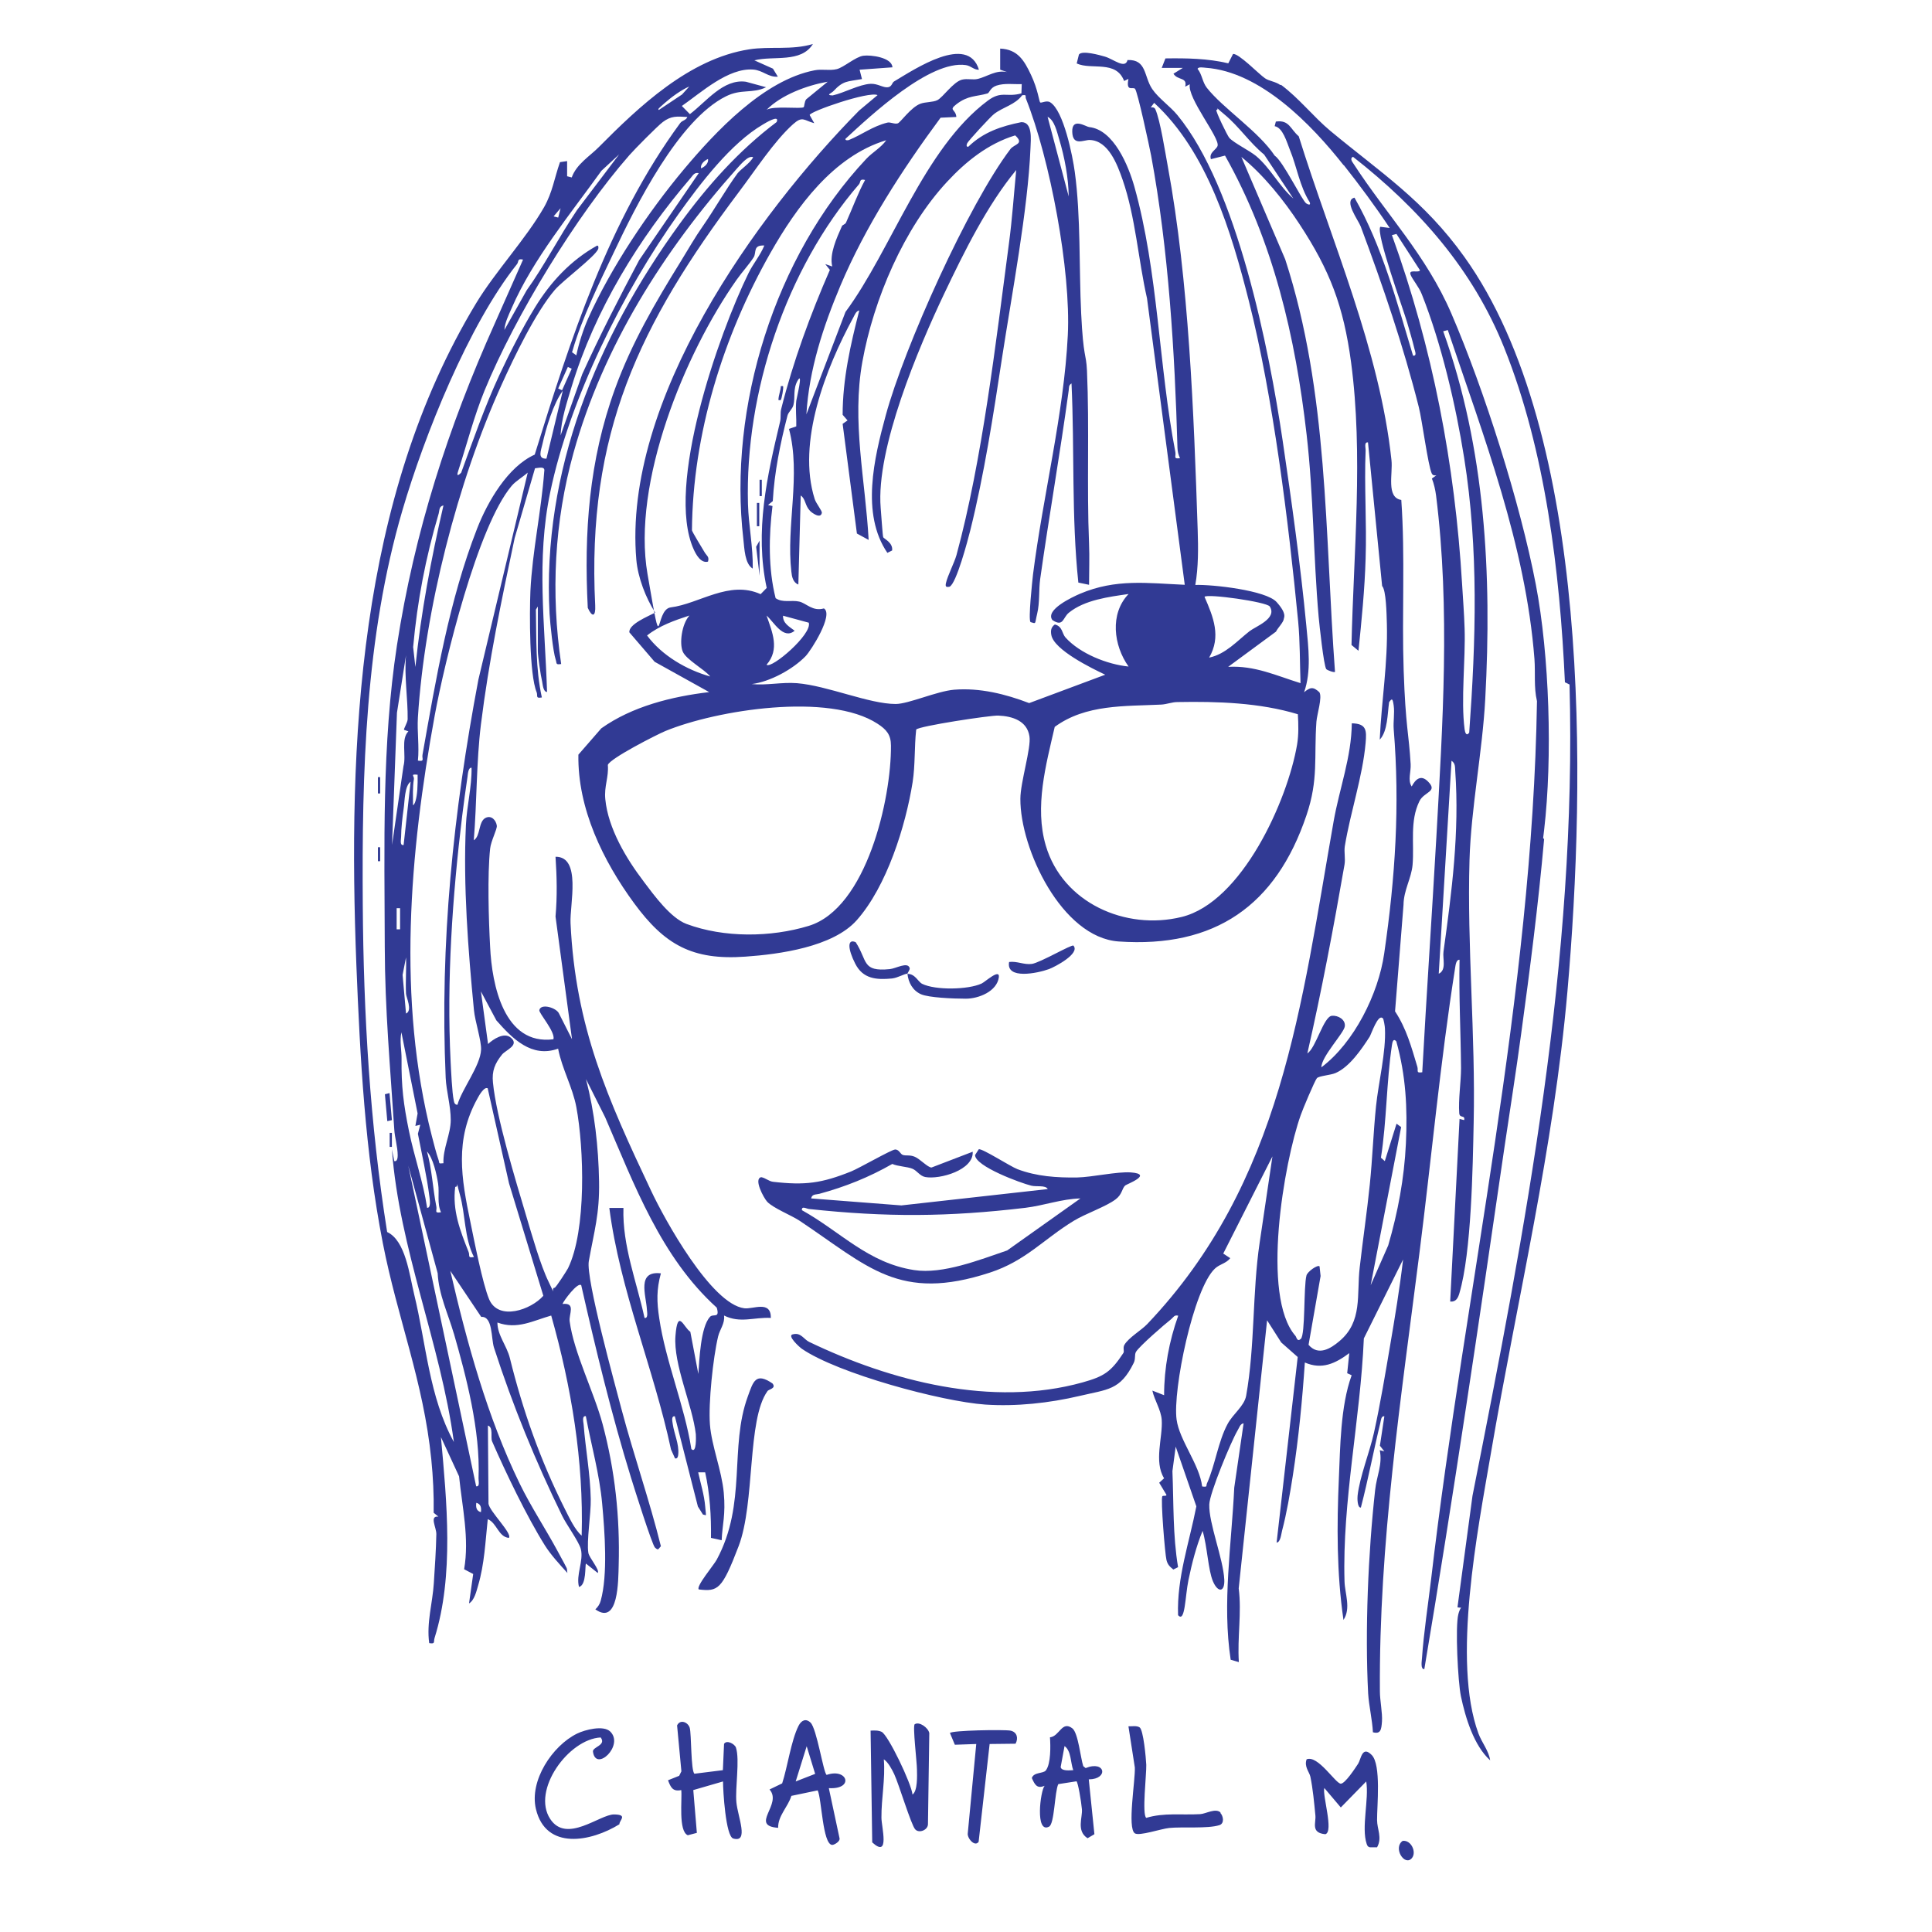 <svg xmlns="http://www.w3.org/2000/svg" id="Calque_1" viewBox="0 0 1300 1300"><defs><style>.st0{fill:#313a94}</style></defs><path d="m363 406.3-2.4 3.9c.4 19.7-.3 39.5 4 59.1-4.5.8-2.6-1.1-3.5-3.5-5-12.1-4.8-53.4-4.2-68 1.3-27 7.3-53.6 9.3-80.5.8-3.9-3.7-2.4-6.2-2.2l-13.7 47c-9 42.4-17.4 82.8-22.7 125.4-3.1 25.2-2.7 52.4-4.8 77.9 4.6-2.8 3-12.4 7.8-15 4-2.1 7.2 1.5 7.7 5.2.3 2.3-4 10.4-4.5 15.4-1.9 17.8-1 47.8 0 66.2 1.2 25.4 9.3 66.4 42.6 62.1 1.4-5-9.9-17.6-9.5-19.6 1-4.8 11.7-1.6 13.3 2.4l8.7 17.2-11.1-82.6c1.2-13.7.9-26.6 0-40.2 17.6-.2 9.5 32.3 10.1 44.6 3.3 70.1 25 118.3 54.2 180.1 9.1 19.4 40.5 76.3 62.7 79.1 5.9.8 18-5.6 17.9 6.5-11.5-.6-20.5 3.8-31.5-1.6.7 5.3-2.9 9.4-4 14.1-3.4 14.3-6.6 44.8-5.5 59.2s7.9 30.8 9.3 45.8-1 21.7-1.4 32.1l-7.2-1.6c.2-14.7-.7-29.6-3.9-44.1h-4.7c1.6 7.4 4.1 15.3 4.7 22.9s1.2 5.9-1.5 5.5l-3.4-5.4-15.5-60.7c-2.7-.4-1.6 3.7-1.4 5.3.9 6.3 4.3 13.5 3.7 20.1-.1 1.3-.4 3.4-2.2 2.9l-2.7-6c-11.7-54.8-34.3-106.8-41.5-162.5h9.5c-.8 25.4 8.9 49.6 14.2 74 2.6.4 1.7-3.8 1.6-5.6-.6-9.8-7-26.3 9.4-24.4-3 10.9-2.8 19.2-1.1 30.3 4.3 29 17 58.7 21.6 87.9 3.6 3.7 3.1-8.8 3-10-2.2-19.4-15.2-46.9-13.7-66.1s5.6-5.5 10-2.8l5.4 28.4c.7-9.5 1.5-31.4 7.8-38.4 2.2-2.4 6.8 1.4 4.6-6.2-37.6-34-55.4-82.6-75.1-128.1l-12.9-25.7c5.8 22.3 8.4 45.7 8.8 68.8.4 22.1-3.3 33.5-6.9 53.7-2.1 11.7 17.7 83.2 22.1 100 8.2 30.8 18.7 60.8 26.4 91.8-1.9 2-1.6 3.1-4 .9-1.9-1.8-14.1-40.5-16.1-47-13.1-42.5-23.7-86.2-33.5-129.5-2.3-2.4-11.9 10.5-12.6 12.6 9.2-1 4.2 6.8 4.8 11.6 2.8 21.1 16.3 47.4 22.2 69.3 8.3 31.1 11.7 62.5 10.8 94.8-.3 10.1 0 40.9-15.7 29.8 1.7-1.6 3-3.5 3.6-5.8 4.9-17.5 2.7-46.6 1-65.2-1.8-20-7.3-39.3-11-59-2.7-.4-1.7 3.7-1.5 5.5 1.3 16.8 4.5 33.4 4.8 50.3.2 9.9-2.9 28.5-1.6 36.2.5 3.2 7.9 11.6 6.3 13.5l-7.9-6.3c-.8 1 .5 14.5-4.7 15.7-2.2-8.2 3.3-17.5 1.2-25.6-1.3-4.9-9.8-16.6-12.5-22.2-17.8-36.4-33.4-74.5-45.9-113.2-2-6.2-.7-21.3-8.6-20.7l-20.8-31c11.1 48.1 25 98.7 46.7 143.2 7.6 15.6 17.3 30.2 25.5 45.4s5.7 10 6.6 14.7c-5.1-5.6-11.2-12.2-15.2-18.6-12.1-19.3-26.4-49.1-35.5-70-1.1-2.6 1-9.4-2.8-10.6l.4 52.6c.6 5.1 16.3 20.2 13.7 23-7-.6-8.1-10.1-14.2-12.6-1.6 15-2.2 30.2-6.5 44.7-1.1 3.8-2.5 9.9-6.1 12l2.8-19.8-6.1-3.2c3.6-20.7-1.3-41.8-3.4-62.5L296.7 967c3.9 43.2 8.9 93.1-4.3 135.2-.8 2.7.7 4.1-3.6 3.4-1.9-13.7 2.3-27.1 3.1-40.2.7-10.9 1.5-22.3 1.7-33.1.1-4.5-4.9-12.5 1.4-11.8l-3.2-2.6c.2-12-.4-24.1-1.6-36-5.3-52.5-22.7-94.7-32.6-145.4-12-61.3-15.3-124.8-17.8-187-5.8-149.7 1.1-314.1 80.6-445.5 12.9-21.3 33.6-43.4 45.7-64.6 5.7-10.1 6.9-19.5 10.7-30.3l4.8-.7v10.2l3.1.8c3.2-9 12.3-14.4 18.2-20.4 27-27.2 60.9-59.5 101.2-65.8 14-2.2 28.6.7 42.9-3.6-8.1 13-26.5 7.7-39.4 11l12.5 5.6 3.3 5.4c-6.5.5-10-4.3-16.6-4.8-16.9-1.2-34.9 15.4-48 24.5l5.4 5.5c11.1-8.4 22.5-23.9 37.7-21.8l13.6 3.7c-9.3 4.5-16.6.9-27 6.1-32 15.9-60.6 73.6-75.6 105.3-9.5 20-21.3 43.8-27.6 65.7-.1.4-.3.8-.4 1.2l2.9 2.1c1.6-7.9 4.6-17.1 7.8-24.5 15.3-34.3 40.8-72.3 64.7-100.8 21-25 53.5-59.9 87.8-66.5 5-1 10.3.4 15-.8s12.6-8.3 17.8-9c4.9-.7 19.3 1.1 19.6 7.8l-22.1 1.6 1.6 6.3c-10 1.8-12.5.9-19.3 8.2-1.1 1.2-5.5 2.7-.4 2.8 7.7-1.7 17.8-7.4 25.4-7.8 4.8-.3 8.6 2.8 11.8 2.3 2.7-.4 2.7-3.1 4.1-3.9 13.8-8.2 49.6-32.3 57.1-7.9-3.4.2-5.3-2.6-8.8-3.1-24.1-3.5-64 33.9-81 49.6-.3 1.2 1.6 1.1 2.3.8 8.7-3.5 15.8-9.2 25.9-11.7 2.1-.5 4.7 1.2 7 .5 1.8-.6 8.8-10.8 15.2-13.2 3.4-1.3 8.4-.9 11.4-2.4 3.8-1.9 10.7-12.3 16.6-13.8 3.6-.9 7.5.3 10.6-.5 6.6-1.6 12.2-6.2 19.8-4.6l-4.7-1.6V32.7c11.8.5 16.2 8 20.8 17.8s5.4 17.7 6.1 18.4 4.2-1.6 6.7-.1c9.1 5.5 15.2 36.4 16.6 46.9 4.1 29.9 2.8 64.7 4.3 95.3s3.3 26.1 3.9 38.3c1.7 39-.2 77.8 1.4 116.6.4 9.2 0 18.5 0 27.6l-7.2-1.5c-4.7-44.4-2.5-89.2-4.6-134-2.1 1.3-1.6 2.8-1.9 4.8-5.8 42.6-13.2 84.4-19.2 126.9-1 7.3-.2 15.8-2 23.2s-.4 6.8-4.5 5.7c-1.6-1.9 1.2-27.5 1.7-32.1 6.7-53 20.8-108.1 23.4-160.9 2.2-43.4-12-118.7-28.2-159.3-.6-1.6.9-2.7-2.5-2.2-4.7 6.4-12.8 7.9-18.9 12.6-2.3 1.7-17.4 18.1-18.1 19.7s-.4 2.6.8 2.3c10.1-9.8 22.2-13.8 35.6-16.5 7.8-.2 6.4 11.8 6.2 17.4-1.7 41.5-12.7 99.1-19.2 141.5-5.8 38.2-12 78.4-21.3 115.7-1.6 6.4-9.4 36.1-14 38-2.3.4-2.9 0-2.4-2.4 1.1-5 5.6-13.6 7.1-18.9 17.4-64 26.5-143.3 35.3-209.7 2.2-16.4 3.3-33 4.9-49.4-19.6 23.7-35.1 55.2-48.4 83.1-17.4 36.6-46.1 104.3-42.8 144.3.3 3.3 1.3 18.7 1.7 19.7s6.7 3.6 6 8.9l-3.2 1.6c-17.9-26.2-8.9-63.9-1.1-92.5 12.4-45.7 55.6-141.9 83.9-179.2 2.6-3.4 9.6-3.3 3.2-9.2-18.1 5.5-33.1 17.5-45.8 31.2-29.1 31.3-49.4 79-57 121-7.3 40.5 2 79.6 4.2 120l-7.9-4.3-9.6-73.8 3.3-2.3-3.3-3.8c0-24 5.3-47.2 11.2-70.2-2.2.4-3 2.9-4 4.7-18.6 34.2-38.1 84.1-26 122.2.9 2.9 5.1 8 4.8 9.3-.8 4.3-6.7 0-8-1.4-3.5-3.7-2.8-7.9-6.2-10.3l-1.6 59.9c-3.6-1.3-4.4-5.4-4.7-8.6-3.6-31 6.6-65.1-1.6-96.1l4.9-1.7c.2-5.6-.6-11.7 0-17.2 0-.8 5-20.9.8-13.4-3.1 5.6-1.4 11-2.7 16.2-.7 2.8-3.3 4.6-4 7.1-4.8 18.4-8.9 38.6-9.9 57.6l-3.2 2.6 3 .7c-2.5 20-2.9 42.3 2.1 62 4.7 3.3 10.7 1.1 15.9 2.3 4.8 1.1 9 6.8 16.6 4.6 6.7 4.1-8.5 28.1-12.3 32.1-8.6 8.9-24.1 17.3-36.3 18.8 10.3 1 20-1.4 30.5-.6 20.6 1.7 48.5 14 66.4 14 8.6 0 27.6-8.6 39.3-9.6 17.3-1.4 34.6 2.9 50.5 9l51.2-19.1c-8.9-4.2-34.6-16.7-36.3-26.8-.5-2.9-.2-5.2 2.4-7 5.2 1.3 4.8 6.1 7.1 8.7 9.8 10.9 28.2 18.2 42.5 19.6-10.1-14.1-12.8-35.5 0-48.8-13.1 1.9-29.5 3.9-40.2 12.6-4.1 3.3-3.6 9.9-11.1 4.9-5-6.9 13.6-15.5 18.7-17.7 24.1-10.2 45.2-7.1 70.4-6l-25.4-192.8c-5.9-25.9-7.7-54.6-16.4-79.7-3.6-10.4-9.6-26.3-22-26.8-4.1-.2-11.6 4.5-11.9-5.5s9.3-3.4 11.3-3.2c16.7 1.7 26.6 26.3 30.5 40.1 16.1 57.3 16.4 120.9 27.6 178.7.5 2.8-1.6 4.7 3.1 4-1.1-2.4-1.6-4.3-1.7-7-1.8-64.3-6-133.3-17.7-196.5-1.1-5.8-9.2-43.6-10.9-45.1-1.6-1.4-6.1 2.3-4.4-6.6l-2.9 1.4c-5.4-14.3-22-7.2-31.9-11.8l1.5-6c2.1-3 14 .4 17.5 1.4 5.8 1.7 13.6 8.6 15.2 2.3 13-.5 10.9 11 16.6 19.5 4.3 6.3 12.1 11.6 17 17.6 40 48.6 61.6 156.8 70.8 219.1 5.9 39.9 12.1 84.3 15.9 124.3 1.4 14.7 3.5 30.9-1.5 44.9 4.1-3.4 6.1-3.9 10.3 0 2.1 3.4-1.6 14.7-2 19.8-1.7 24.2 1.5 38.8-6.7 63-20.5 60.8-61.6 89.4-126.4 84.9-38.2-2.7-66.3-62.3-66.1-96 0-11.1 7.4-34.4 6.1-42.1-1.6-10.3-11.3-13.5-21-13.9-5.5-.2-53.5 7.1-55.2 9.4-1.3 11.6-.6 23.9-2.4 35.4-4.7 29.5-17.4 70.2-37.7 93-16 17.9-51.9 22.8-74.8 24.4-35.9 2.6-54.4-8.1-74.8-35.8-21-28.6-38.2-63.8-37.6-100.1l15.4-17.7c20.8-14.8 47.4-21.4 72.6-24.4l-36.7-20.4-17-19.8c-.6-5.5 12.7-10.8 17.4-13.3-6.3-9.6-11.7-23.8-12.7-35.4-9.3-107.2 80.8-232.3 149.9-302.4L590.5 64c-5.8-2.8-45.6 11-45.7 13.4l3.1 5.5c-7.1-1.9-7.8-5.1-14.3.7-12.8 11.5-25.6 31.3-36.2 45.3-67.3 89.5-102.7 162.8-96.9 278.5.4 7.7-2.1 8.1-5 1.6-2.6-50.8.8-99.2 18.3-147.3 11.2-30.9 27.3-58.4 43.9-85.2 5.4-8.8 10-16.9 15.2-24.3 7.8-11.2 15.8-25.3 23.4-35.6 1.9-2.5 8.5-6.9 10.5-10.8-3.4-1.6-8.9 5.5-11.1 7.8-48.9 54.8-89.9 119.5-109.8 191.1-12.9 46.4-15.3 94.5-8.3 142.1-3.9.6-2.8-.3-3.7-3-1.8-5.4-3.7-24.1-4.1-30.8-5.2-95.9 31.8-185.7 87.5-262.3 18.7-25.7 39.9-49.5 65.3-68.6 2.3-5.5-8.1 1-9.3 1.7-21.5 12.6-42.1 39.7-56.6 60-37.5 52.5-73.4 124.5-86.5 187.6-9.4 45.1-3.5 89-2.1 134.2-2.6 0-2.9-5-3.3-7-1-4-2.9-17.2-2.9-20.6v-32.3ZM556.8 55c-14 2.5-31 8.8-41 18.9 4.5-2.9 23.5-.4 25-1.8.5-.5.4-3.7 1.7-5.3l14.3-11.7Zm130.8 1.6c-5.7.2-11.6-.8-17.1 1-4.4 1.5-4.6 4.9-6.1 5.3-7.6 2.2-13 1.2-20.8 7.2-5.6 4.3-.5 3.2-.1 8.6l-10.6.5c-25.8 34.9-50.6 73.2-67.4 113-11.6 27.6-21.1 56.4-22.9 86.6l26.3-68.9c31.1-42 52.7-110.1 95.8-142.2 9.3-6.9 12.7-2 22.6-4.9l.2-6.1Zm-223.8 1.6c-5.4 2.3-12.1 7.2-16.5 11.1s-4.7 4-4 4.7l15.6-10.4zm411.3 401.6c-.5-13.4-.3-28.4-1.6-41.7-6.5-67.1-16.8-150.9-33.2-215.7-11.7-46.2-27.9-100.3-63.7-133.2l-2.3 3.1c1.2-.2 2.5-.1 3.1 1.2 3.3 7.3 6.7 29.4 8.4 38.5 14.2 77 17.5 166.1 20.1 244.7.4 12.1.5 25-1.6 36.9 11.5-.4 47.6 3.6 54.7 11.5s4.9 10.3 4.9 11.1c-.2 2.6-4.1 6.2-5.3 8.8l-32.2 23.7c17.9-1 32.3 5.9 48.8 11ZM462.3 78.7c-6.9-.4-10.7-.8-16.3 3.4-3.6 2.7-19.1 18.4-22.5 22.3-35.6 40.6-76.9 108.2-97.5 158.5-7.1 17.4-11.7 35.6-17.5 53.4-.9 2.7-1.5 5 1.8 1.8 8.1-22 15.8-44.4 25.7-65.7 6.5-14 15.9-32.4 23.9-45.4 10.6-17.3 24.1-31.8 41.8-41.7 1.1-.3 1.1 1.5.8 2.3-2.4 5.4-23.5 20.9-29.2 27.5-12.9 15.1-27.3 45-35.7 63.6-29.7 65.4-51.9 152.1-56.4 224-.6 9.7 1 19.5 0 29.1 4.8.8 2.6-1.2 3.1-4 9-50.8 17.9-103.9 36.8-152.3 7-17.9 20.6-41.5 38.7-49.6 23.9-77.1 49.6-157.4 97.9-223.1 1.4-1.9 4.3-1.9 4.8-4.3Zm256.8 53.5c-.1-12.4-2.8-26.6-6.4-38.5-1.5-4.9-3.1-12.8-7.8-15.1zM596.2 94.4c-35.4 10.7-60.2 44.8-77.8 75.8-31.9 56.2-52.3 122.1-52.8 186.6 0 .9 7.1 12.4 8.5 14.8s3.3 2.9 2.3 6.3c-4.8 1.3-8.1-4.8-9.7-8.4-19-42.4 16.9-144.8 37-185.8 3.1-6.3 7.9-11.9 10.6-18.5-7.8-.4-5.2 4.6-7.1 7.8-3 4.8-7.7 9.8-11.5 15.2-35.1 49.8-70.6 136.7-60 198.1s4.3 23.8 15.6 22.4c19.2-2.4 39.3-18.5 60.5-8.9l4.1-4.2c-8.2-38.2.2-75 9-111.9.7-2.8 0-5.9.8-8.7 8-31.9 19.6-63.3 32.7-93.4l-3.1-3.9 4.7 1.6c-2-8.3 2.9-19 6.5-27.1.4-1 2.2-1.1 2.8-2.5 4.3-9.5 7.8-19.4 12.8-28.6-4.1-1-2.8 1.4-4.1 2.9-49.1 56.9-76.8 140.1-74.7 215.3.4 14.1 3.5 29 3.2 43.3-5.4-3.2-5.6-13.6-6.3-19.7-10.4-89 21.2-190.6 82.7-256 4.1-4.4 9.9-7.5 13.4-12.5Zm-179.6 9.5-11.9 11c-20.5 28.6-46.2 59.6-60.4 92.4-2 4.6-4.6 9.7-4.9 14.7l15-26.7c11.5-15.9 21.9-36.2 33.9-54zm55.1 9.4c2.6-1.1 5.2-3.5 4.7-6.3-2.6 1.1-5.2 3.5-4.7 6.3m-1.6 3.2c-2.9-.6-3.8 1.4-5.4 3.3-34.9 40.7-64.4 88.8-80.1 140.5-3.1 10.3-7 22.1-7.4 32.7l14.6-41.3c12-26.4 24.8-51.3 38.3-76.7l40-58.4Zm-94.5 29.9 1.6-6.3-4.7 5.5zM352 174.7c-4.1-1-2.8 1.3-4.1 3-32.6 40.9-62.3 115.1-77.1 165.6-25.1 85.6-27.3 176.5-26.7 265.4.5 73.6 4.8 147.4 16.4 220.3 12.4 5.7 15 28.8 18.2 42 8.1 33.3 10 68.9 26.7 99.3-9-66.6-36.7-129.6-41.7-196.9l1.6 7.9c2.1.5 2.3-2.5 2.3-3.9 0-5.7-2-12-2.3-17.4-2.7-41.7-6.3-80.7-6.4-122.9-.2-67.9-2-136.3 8.2-202.9 11.7-76.1 34.5-146.8 65.8-216.5 6.4-14.2 12.6-28.7 19-42.9Zm30.1 72.2-6.5 14.5 2.6 1.2 6.5-14.5zm-14.4 61.7 11-45.7c-6.4 8.7-11.3 25.1-13.7 35.9-.9 4.2-3.6 10.1 2.7 9.8m-69.3 474.2c-.5-9.8 4.9-19.6 4.9-29.2s-3-19.5-3.4-28.3c-4-90.9 5.1-178.6 22-268L355.1 318c-3.2 2.9-8.1 5.7-10.8 8.9-22.9 27.1-45.1 118.1-51.8 154.6-16.9 92.3-25.4 191.4-1.9 283 1.2 4.6 3 11.8 4.5 16 .8 2.3-.4 2.6 3.3 2.2Zm-18.9-334c3.8-36.6 10.6-72.9 18.9-108.7-3.1.6-2.6 3.3-3.2 5.4-8.8 29.7-14.4 58.9-17.2 89.9zm574.9-40.7c-1.9-3.1-42.3-8.8-43.9-6.5 6 13.7 11.3 26.8 3.1 40.9 11.1-2.3 18.8-11.2 27.2-17.8 4.1-3.2 18.8-8.5 13.6-16.6m-390.6 6.1c-10 3.3-20.1 6.8-28.4 13.4 10 13.5 26.5 23.1 42.5 27.6-3.8-4.8-16.2-11.3-18.5-16.8s-.7-18.3 4.4-24.1Zm63.1 0c-.3 5.2 4.3 7.5 7.8 10.2-7.6 6.4-14-6-18.9-10.2 3.9 11.3 9 22.7 0 33.1 3.3 3 30.9-20.6 28.4-28.3l-17.3-4.7Zm-255 76.9c-.5-.5 2.3-4.8 2.4-7.1.2-13.7-2.4-29.1-1.1-43.1l-6.1 38.7-3.3 88.9 7.7-53c2-7.4-1.9-18.2 3.3-23.4zm601.4-10.5c-25.7-7.8-54.1-8.7-81-8.2-3.7 0-7.2 1.5-10.9 1.7-24.5 1.2-50.8-.3-71.7 15-5.9 25.6-13.7 53.8-6 79.9 11.3 38.4 53.6 57.3 91.4 48 40.5-9.9 71.3-78.3 77.7-116.1 1.1-6.7.9-13.6.5-20.3M433 593c7.1 9.4 18.1 24.6 28.9 28.7 25.2 9.4 56.7 9.1 82.3 1.3 38.9-11.9 55.6-85.6 55.3-121.3 0-7.3-3-10.8-9-14.7-32.6-21.3-108.3-9.3-142.8 4.9-6 2.5-37.3 18.5-38.7 22.8.7 8.3-2.6 14.4-1.7 23.1 1.9 19.7 14.2 40.1 25.8 55.3ZM307.8 743.4c3-10.6 15.4-26.2 15.9-37 .3-6.1-4.1-19.2-4.8-26.8-3.9-40.2-7.3-83.8-5.4-124.4.6-13 4-25.6 3.8-38.6-2.2-.3-2.5 4.3-2.7 5.9-1.3 8.6-2.5 17.7-3.6 26.4-6.6 54.1-10.5 110.9-7.8 165.3.3 5.9 1 21.2 2.1 26.1.3 1.5.5 3 2.5 3.1M281 521.3c-5.2-.6-2.2.9-2.5 2.9-.9 5.7-.6 11.8-.6 17.6 2-.7 2.8-8.5 2.9-10.4.2-3.4.3-6.7.2-10Zm-9.4 47.2 4.7-42.5c-4.1 2.9-3.9 12.8-4.7 18.2s-1.7 13.6-1.7 18.8c0 1.9-1.1 6 1.6 5.6Zm-4.7 42.6v14.2h2.3v-14.2zm6.3 57.5c-.4-8.1.3-16.3 0-24.4l-2.3 11.8 2.3 26c4.6-2 0-11.2 0-13.4m102.4 37c-17.9 6.5-30.8-6.8-41.6-19l-10.4-19.5 4.8 35.4c3.5-3.3 10.8-8.1 15.3-4.3 6.1 5.1-3.4 8.3-5.9 11.4-4.8 6-6.9 11-6.1 18.8 2.2 23.1 15.3 66 22.3 89.5 3.8 12.7 9.6 33.3 15.2 44.7s1.1 3.9 4 3.9c.8 0 8.1-11.4 9-13.1 12.5-25.5 10.8-80.8 5.6-108.5-2.5-13.3-9.6-25.7-12.2-39Zm-96.1 52 1.5-8.4-10.9-54.6c-1.3 6.1.2 12.1.1 18.1-.2 18.2 1.3 30.3 5 48.4 3.5 17.2 9.6 34.2 12.2 51.6 2.7.3 1.8-5.5 1.6-7.1-1.7-13.7-5.2-29.2-7.8-42.7l1.6-6.1-3.2.8Zm48.8-25.2c-2.4-1.7-6.1 5-6.9 6.5-15.6 28-11 53.9-4.9 83.3 2.6 12.7 8.2 41.4 12.6 52 6.3 14.9 28.3 7.1 36.5-2.3l-23.1-75.7-14.3-63.7Zm-31.5 83.4c-2.9-6.2-1-12.8-2-19.3s-3.4-17.3-7.5-21.7c3.4 12 3.9 25.1 6.3 37 .6 2.8-1.7 4.7 3.1 3.9Zm8.6 81.6c-3.9-13.4-10.2-26.3-10.9-40.7l-19.8-72.4 45.7 215.8c2.7.4 1.5-3.6 1.6-5.5 1.3-32.1-8.4-68.8-16.6-97.3Zm13.5-51.6c-6.5-12.7-5.7-28.6-9.4-41.8s-.2-4.9-3.2-5.4c-2 15.9 3.3 29.4 9 43.8 1 2.4-.9 4.3 3.6 3.4m52 39.4c-12.3 3.5-22.9 9.6-36.2 4.7 0 8.6 6.3 15.5 8.4 24 8.7 35.2 20.4 68.5 37 101.5 2.9 5.7 6.7 14 11.3 17.9 1.4-50.2-6.9-100-20.5-148.1m-47.3 132.3c.4-2.9 0-5.5-3.1-6.3-.4 2.9 0 5.5 3.1 6.3" class="st0"/><path d="M862 57.1c12.1 9 21.8 21.5 33.2 31 34.5 28.6 62.8 46.6 90.1 84.7 85.6 119.5 81.8 352.3 69.4 494.2-9.3 106-33.7 206.6-51.5 310.8-8.9 52-26.3 139.8-8.4 188.6 2.4 6.4 6.9 11.5 7.9 18.1-11-9.9-16.7-28.9-19.7-43.2-2-9.7-3.9-46.8-1.7-55.2s5.2-3.2-.6-4.6l10.1-75c35.8-180.5 70.3-360.8 65.3-545.9l-3.1-1.5c-3.4-74-13-155.7-40.9-225.2-21.1-52.7-57.4-93.7-101.7-128.4-2.2 1-.7 3.2.3 4.6 22.3 34.4 49 61.6 65.9 100.9 22.1 51.3 46.3 127.5 56.8 182.2 9.2 47.8 11.3 116.6 5.6 165.3s-3.3 1.5-3.3 3l3.3 3.1c-3.9 44-9.5 87.5-15.5 131.4-3.4 25.2-7.4 50.4-11.1 75.4-17.1 117.4-34.3 234.8-54 351.7-2.7.3-1.7-5.4-1.6-7.1 1.2-17.6 4.2-36.8 6.2-53.7 23-196.5 68.1-392.3 71.2-590.5-2.2-9.3-1-18.9-1.7-28.4-5.9-76.5-34.1-149.4-58.3-221.3l-3.1.8c28.4 79 32.8 163.9 28.3 247.3-1.9 35.8-9.6 73.5-10.6 108.7-1.7 57.5 4.1 117.8 2.8 176.5-.6 29.8-1.5 87.4-9.6 114.8-.9 3.1-2.3 6-6.2 5.6l6.3-122.9 3.1.8c.8-3.7-3-1-3.3-4.6-.7-8.9 1.2-21.3 1.2-30.3-.2-24.3-1.5-48.7-1-73-2.4-.2-2.7 4-3 5.6-10 63.5-15.9 128.1-24 191.8-12.4 98-27.3 195.3-26.6 294.9 0 6.1 1.8 14.6 1.4 20.2s-.9 8.7-6.1 7.3c-.4-8.3-2.7-17.9-3.2-26-2.2-42.5 0-94.7 4.7-137 1-9.4 5.1-17.3 3.1-26.8l3.1.8-3-3.8 3-19.8c-2.2-.4-2.3 2.8-2.7 4.4-4.6 18.9-8.2 38.2-13.1 57-2.5.3-2.4-6.8-2.2-8.1 1.4-12.5 8.1-29.2 11-42.2 4.3-19.4 7.9-41.3 10.8-58.3 3.3-19.3 6.5-38.7 8.8-58.3l-26.4 53.1c-2.3 54.3-14.6 109.6-13 163.5.2 8 4.5 18.1-.7 25.9-4.6-31.4-4.5-63.7-3.1-95.3.9-19.9 1-48.6 8.6-69.3l-3-1.4 1.4-13.5c-9.4 7-18.4 11.3-29.9 6.3-1.7 25.3-4.2 51.1-8.1 76.2-1.8 11.6-4.2 25.6-7.2 36.9-.6 2.2-1 7.8-3.7 8.1l14.2-124.9-11.1-9.8-9.5-14.9-19.1 180.4c2.1 16.3-1 33 .1 49.6l-5.5-1.6c-5.8-37.9.6-77.5 2.4-115.8l6.3-43.3c-2.4.4-2.9 3-4 4.7-4.5 7.6-18.9 42.4-19.1 49.9-.4 12.7 9.4 36.5 10.1 50.6.4 8.6-4.3 8.9-7.6 1.2s-3.8-23.4-7-34c-4.3 10.5-7.2 21.9-9.5 33s-2.2 29.2-7 23.7c-.9-25.1 7.6-49 12.3-73.2l-13.9-40.2-2.2 16.5c.9 21.7.2 43.1 3.8 64.6l-3.2 1.6c-2.4-2-3.8-3.2-4.6-6.4-1-3.8-4-41-2.8-42.9.5-.7 3.2.2 2.7-1.1l-4.8-8 3.3-3c-7-11.3-.8-27.6-1.6-39.3-.5-6.8-4.9-13.2-6.3-19.7l7.9 3.1c0-18.2 3.4-36.4 9.5-53.5-2.7-.7-3.2 1.1-4.7 2.3-4.6 3.6-21.3 18.1-23.7 22-1.2 2-.1 4.7-1.6 7.6-9.1 18.4-17.5 17.6-36.4 22.1-20.4 4.8-42.6 7.2-63.5 5.8-29.6-2.1-99.1-20.9-123.3-37.5-1.5-1-10.6-9.2-5.9-9.8 5.2-1.3 7.1 3.3 10.7 5.1 55.1 26.5 123.3 44.2 184 27.3 14.7-4.1 19.2-7.2 27.5-19.8.8-1.2-.5-3.4.7-5.5 2.9-4.9 11.4-9.8 15.3-13.9 90.9-95.5 103.7-215 125.5-338.5 3.9-22 12-43.2 12.2-65.8 10 .2 10 4.8 9.3 13.2-2 22.7-10.2 46.4-14 69.5-.6 3.9.5 8.3-.2 12.4-7.4 42.6-15.4 84.9-25 127 5.8-3.7 10.9-24.8 16.5-25.3 4.1-.4 9.3 2.5 8.7 7.1s-15.7 20.2-15.8 27.6c22-16.5 38.4-49.4 42.3-76.6 7.5-51.5 10.6-99.7 6.4-150.9-.4-5.1.7-10.9 0-15.9s-1.2-5-3.1-2.3c-1.1 7.6-.9 19.5-6.3 25.2 1.2-26.3 5.5-51.4 4.8-78-.2-6.8-.5-22.6-3.2-25.4l-9.5-96.6c-2.8-.4-1.5 3.6-1.6 5.5-1 23.8.8 48.6 0 72.6-.6 20.6-2.7 41.6-4.8 62.1l-4.7-3.9c1.4-62.5 8-128.2-.3-190.3-5.1-37.8-14.2-61.7-34.7-92.9-10.6-16.2-24.1-33-39.1-45.2l29.5 68.9c29.2 89.7 26.6 184.7 33.5 277.6-.6.6-5.3-1.1-5.9-1.9-1.7-2.5-4.6-29.8-5.1-35.1-3.6-40.8-3.4-81.9-8.1-122.7-7.5-65.6-22.4-130-54.9-187.7l-9.5 2.4c-1.5-4.5 3.8-6.4 4.5-9 1.5-5.5-20.5-32.1-18.7-41.4l-3.1 1.6c1.6-6.6-5-4-7.9-8.7l6.3-3.9h-14.2l2.5-6.4c14.2-.2 28.4 0 42.3 3.3l3.2-6.3c3.9-.4 17.2 13.4 21.4 16.3 2.8 2 7.1 2.2 10.4 4.6Zm42.1 54.1c-21.6-27.4-56-63-92.8-65.6-1.5-.1-4.9-.8-5.5.7 3.1 3.8 3.2 8.8 6.2 12.7 11.1 14.1 34.8 29.3 45.7 45.7 5.7 3.8 18.6 30.6 21.3 32.2s2.7.3 2.3-.8c-6.8-10.7-8.6-23.8-13.4-35.4-2.1-5.2-4.7-14.8-10.2-15.8l.8-3.1c9.1-1.3 9.7 5.1 15.4 9.9 22.1 70.9 54.5 143.7 62.4 218 1 9-3.7 25.1 6.6 26.7 2.7 38.2.3 76.6 1.6 114.8s3.5 42.1 4.7 63c.3 5.2-2.1 10.8.7 15 2.6-5 6.3-8.2 11.1-3.2 6.7 6.8-2.8 6.7-5.9 13.1-6.6 13.5-3.4 28.5-4.6 42.8-.8 9.1-6 17.1-6.1 26.9l-5.7 71.7c7.7 11.7 11 24 15 37.3.8 2.6-1.2 4.4 3.3 3.7 2.9-52.9 6.5-105.5 9.5-158.3 4.2-75.5 9.4-153.2-.2-229.8-.5-3.8-1.4-7.8-2.8-11.4l3-2.2c-1.2.2-2.4.2-3.1-1.2-2.5-5.3-6.5-35.9-8.7-44.6-10.4-41.3-24.2-81.7-39.1-121.6-1.7-4.4-11.8-17.6-4.2-19.4 18.6 32.5 28.6 70.5 39.4 106.3 2.9.4 1.2-3.2.9-4.8-1.3-5.4-3.2-11.8-4.8-17.3-2.6-9-21.4-60.6-18.1-64.6l6.3.8c-9.7-14.6-20.1-28.6-30.9-42.3Zm-33.7 22.6L850.6 104c-9.8-8-16.9-18.9-26.6-26.9s-2.5-3.8-5.5-3.1c-.7.7 7.4 17.4 8.7 18.8 3.1 3.4 13.3 8.4 17.9 12.1 9.9 8.3 15.6 20.5 25.4 28.9Zm69.3 23.6-3.1.8C964 234 979 312.3 983.8 392.9c.6 9.9 1.4 20.1 1.7 29.9.7 21-2.6 48 0 67.9.3 2.3 1.2 4.9 3.1 2.3 4.5-62.1 6.4-123.2-3.4-184.9-5.6-35.3-15.3-76.9-28.5-110.1-1.9-4.9-6.2-9.8-7.5-13-1.7-4.2 5.3-1.1 6.3-3.1l-15.8-24.4Zm28.4 497.8c5.4-2.5 2.5-10.2 3.2-14.9 5.6-40.3 10.8-80.4 7.9-121.4-.2-2.7.2-5.2-2.5-7zm-37.8 29.9c-3.1-2.9-7.6 10.7-8.7 12.5-5.5 8.5-13.5 20.3-22.9 24.4-3.4 1.5-11.2 1.9-12.6 3.5s-9.7 21.3-10.9 24.9c-11.2 31.6-26.9 121.8-3.5 148.5.7.8 1.1 4.3 3.6 2 3.1-2.9 1.8-35.3 3.8-42.7.7-2.6 7.5-7.4 8.8-6.1l.7 6.5-8.1 46.3c6.5 7.6 14.7 2.7 20.8-2.5 15.7-13.2 11.5-31.2 13.6-49.4 2.1-18.6 4.9-37.2 6.8-55.9 1.8-17.4 2.4-35.3 4.2-52.8 1.6-15.7 6.8-36.5 6-52.2 0-1.4-.9-6.5-1.4-7Zm9.4 15.8c-2.2-2.7-2.8.3-3.1 2.4-3.7 24.5-3.5 51-7.4 75.7l2.6 2.3 7.9-25.2 3.1 2.3-20.5 106.4 11.8-26.8c6.5-22.3 10.8-45.1 11.9-68.5 1.1-23.9 0-45.6-6.4-68.6Zm-83.5 77.2-33.1 65.4 4.7 3.1c-2.8 3.6-7 3.9-10.3 7-14.5 13.6-28.5 82-25.8 101.6 1.9 14 15.4 30.2 17.2 45 4 .6 2.4-.4 3.3-2.2 5.4-11.9 7.4-27.9 13.8-39.8 3.7-6.9 11.2-12 12.5-19 6-33.5 4.1-69.6 9.1-103.1z" class="st0"/><path d="M654.5 774.9c.9 12.4-22.2 18.9-31.9 17.1-3.7-.7-5.5-4.3-8.7-5.6-3.4-1.4-9.6-1.5-13.5-3.2-15.7 9-31.8 15.4-49.1 20.1-2.2.6-4.9 0-5.5 3.1l60.7 4.7 98.5-11c-1.4-2.8-7.6-1.4-11.1-2.3-7-1.7-37.8-13-37.8-20.6l2.5-3.9c2.4-.6 21.1 11.5 26 13.4 12.9 4.9 26.5 5.8 40.2 5.6 10.1-.2 27-4.1 36.2-3.4 15.3 1.2-2.9 7.9-3.9 8.8-2.3 2.2-1.9 5.9-6.4 9.3-6.4 4.9-20.2 9.6-28.1 14.4-20.4 12.4-32.3 27-56.5 34.9-61.2 20-81.8-4-128.1-34.9-5.6-3.7-17.8-8.5-21.8-12.8-2.3-2.5-9.3-15.4-4-16.5 2.9.5 5 2.7 7.9 3.1 21.6 2.5 32.8 1 52.7-7 5.4-2.2 26.8-14.5 29.4-14.7 2.7-.2 3.6 3 5.2 3.6 2.3.8 4.7-.2 8.2 1.3s8.7 7.2 11.2 7.2l27.9-10.7Zm72.5 31.5c-12.6.3-24.6 4.8-37 6.3-52.1 6.2-93.7 6.4-145.7.8-1.7-.2-5-2.3-4.7.8 26.2 14.6 44.4 35.5 75.5 40.3 19.3 3 44.3-7 62.6-13.2zM516.4 936.1c-13.8 19.1-8.2 75-19.4 104.3s-13.9 30.6-26.8 29.1c-2.1-2 10.3-16.6 12.1-20.1 20.4-37.9 8.3-75.4 20.9-109.8 3.6-9.9 5.2-16.5 16.6-8.7 2.7 3.4-2.4 3.8-3.5 5.2ZM610.4 655.2c-1.8 0-6.4 2.8-10.2 3.2-10.5 1-19.5.3-24.7-9.9s-5.4-17.1.3-14.5c8.1 12.5 4 20 22.9 18.1 4.2-.4 12.1-5.2 13.4-.7.3 1.2-1.6 3.3-1.5 3.9 5.2-.1 7.1 5.3 9.9 6.7 8.9 4.4 31 4 40-.2 2.4-1.1 12.4-10.4 11.6-4.2-1.3 9.5-13.6 14.4-22.2 14.4s-25-.7-30.2-3c-5.6-2.5-8.5-7.9-9.1-13.8ZM722.3 636.3c4.7 5.3-12.4 14.3-16.5 15.8-7.7 2.8-29 7.2-26.8-4.8 5.4-.7 9.9 2 15.3 1.3 5.6-.8 27-13.4 28-12.3M511.1 387.4l-2.3-19.5 2.3-4.1zM509.3 354.1v-15.7h1.6v15.7zM511.1 322.8h1.5v11h-1.5zM525.3 269.2c-.2.2-1 0-1.5 0 0-3.2 1.5-6.2 1.6-9.4h1.5c.5 1.1-.9 8.7-1.6 9.4M262.1 735.5l1.6 18.2-3.1.7-1.6-18.1zM254.3 522.9h1.5v11h-1.5zM262.2 762.3h1.5v9.4h-1.5zM254.3 570.1h1.5v9.4h-1.5zM615.8 1230.9c-2.7-2.9-11-30.5-14.1-37.1-1.5-3.2-4.1-8.1-7-10 1.1 13.2-1.7 26.2-1.6 39.3 0 6.1 5.9 27.7-6.2 16.6l-1.1-75.2c2.5-.1 5-.3 7.4.8 4.4 2 20.2 35.1 20.8 42.2 3.5-2.3 3.1-12.8 3-16.9 0-4.7-3-29.5-1.5-30.4 3.1-2 9 2.3 9.8 5.9l-.9 61.5c-.2 3.9-6 6.1-8.5 3.4ZM545.4 1159.1c4.2 4.1 8.6 33.5 10.8 35.2 14.2-4.9 18.7 9.9 1.5 8.9l7.2 33.7c.6 2.1-3.6 4.6-5 4.5-6.4-.5-7-31.1-9.7-36.7l-17.7 3.7c-2.3 7.5-9.1 13.4-8.9 21.5-19.5-1.4 3.1-15.8-5.8-25.8l8.5-4.1c3.6-11 6-28.7 11-38.7 1.9-3.7 4.9-5.3 8.2-2.1Zm-10 39.6 13.1-5.1-5.7-18.6zM486.4 1191.2l.8-17.8c1.8-2.9 7.2.1 8 2.5 2.7 8.2-.6 27.1.3 36.8s8.7 27.5-2.1 24.4c-5.1-1.4-6.9-32.3-6.9-38.4l-20 5.8 2.4 28.8-6.1 1.6c-6.5-2.8-3.7-24.3-4.4-30.4-5.7 1.2-7.1-1.8-8.9-6.6l7.5-3 1.5-3-2.9-30.9c2-4.3 7.3-2.3 8.5 1.6s.7 29.1 3.2 30.9l19.2-2.4ZM732.6 1197.2l3.8 37-4.6 2.7c-7.7-4.9-3.3-14-3.8-19.5s-2.7-18.5-3.7-18.8l-12.2 1.9c-2.5 5.2-2.5 26.7-6.2 28.6-9.5 5-5.9-24.1-3-27.5-5.1 2.2-6.6-.7-8.6-5.2 1.3-4.1 7.7-2.9 9.4-5.1 3.5-4.5 3.2-16.7 2.8-22.3 6.4-.6 8-11.5 15.1-6 3.9 3.1 5.5 20 7.3 25.4l1.6 1.3c13.3-5.4 15.6 7.5 2.1 7.6Zm-10.4-6c-1.9-4.9-1.3-13.1-5.9-16.3l-2.6 14.1c.5 2.9 6.2 2.2 8.5 2.1ZM926.6 1243h-4.9c-1.3-.3-1.7-1.1-2.1-2.3-3.7-11 1.7-30.2-.3-42l-17.1 17.5-11.1-13.1c-1.4 5 6.5 29.4.7 31.1-10-.9-6.2-7.7-6.7-12.6-.8-8.3-1.7-18.1-3.4-26.2-.7-3.1-4.3-6.7-2.5-11.6 7.6-3.1 19.5 16.4 23 16.4 2.9 0 9.8-10.6 11.7-13.5 1.9-3 2.6-12.4 9.1-5.8s3.5 34.5 3.6 43.8c0 6.1 3.6 11.9 0 18.3M410.5 1165c9.8 9.3-9.6 27.7-11.5 13.7-.5-3.3 9.2-4.2 5.2-9.6-21.7 1.1-46.6 35.6-34 54.8 11 16.9 33.4-3.1 43-3s3.4 4 3.6 6.6c-18.9 11.7-49.5 17.9-56.2-10.3-4.5-19 11-42.5 27.7-50.7 5.3-2.6 17.7-5.8 22.3-1.4ZM821.1 1219.8c2.1 2.2 2.9 7.2-.6 8.3-7.8 2.5-24.9 1-33.8 1.9-5.6.6-20.2 5.6-23.1 3.6-5.2-3.5.4-35.7 0-44.3l-4.3-27.7c2.3.1 5.5-.6 7.5.7 2.6 1.7 4.3 20.8 4.5 25.2.2 6.2-3 33.6 0 35.7 11.8-3.6 24-1.8 36.2-2.5 4-.2 10.5-4.4 13.9-1ZM683.5 1173.3l-17.6.2-7.4 65.8c-2.6 3.8-7.9-2.6-7.3-5.8l5.7-60-14.4.5-3.3-7.9c1.2-1.8 36.2-2.4 40.7-1.6 4.5.9 5.4 5.1 3.5 8.7ZM950.1 1250.2c-4.9 6-13-6.8-6.3-11.5 5.7-.8 9.5 7.5 6.3 11.5" class="st0"/></svg>